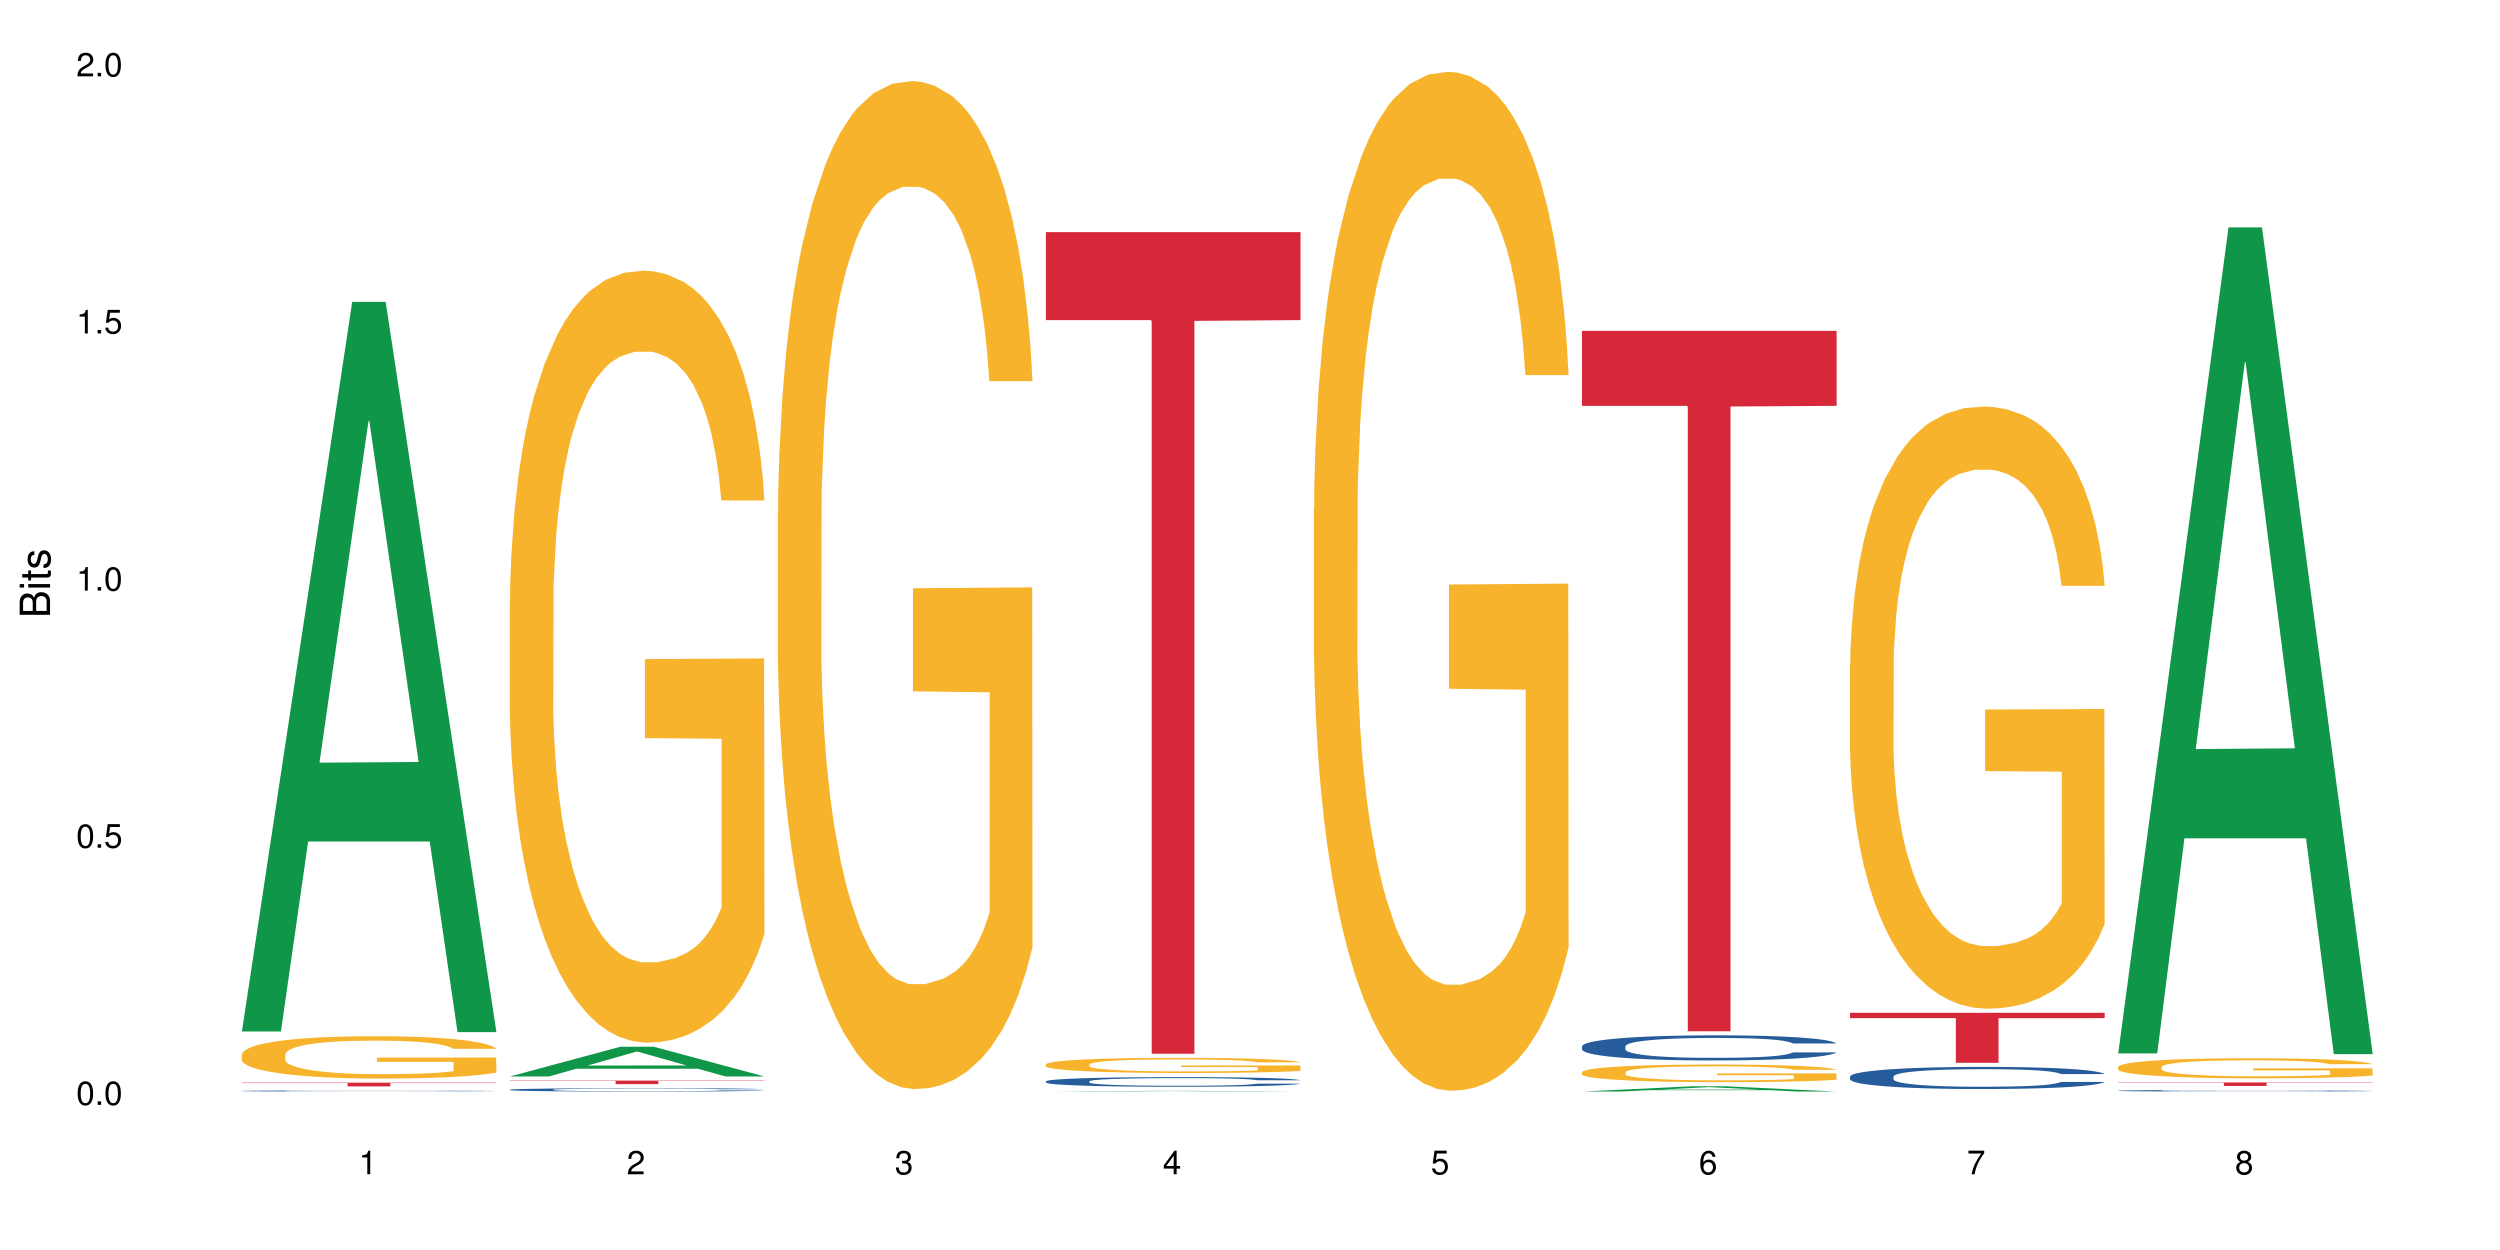 <?xml version="1.0" encoding="UTF-8"?>
<svg xmlns="http://www.w3.org/2000/svg" xmlns:xlink="http://www.w3.org/1999/xlink" width="720pt" height="360pt" viewBox="0 0 720 360" version="1.1">
<defs>
<g>
<symbol overflow="visible" id="glyph0-0">
<path style="stroke:none;" d=""/>
</symbol>
<symbol overflow="visible" id="glyph0-1">
<path style="stroke:none;" d="M 2.641 -6.797 C 2 -6.797 1.422 -6.531 1.078 -6.047 C 0.641 -5.453 0.406 -4.547 0.406 -3.297 C 0.406 -1 1.188 0.219 2.641 0.219 C 4.078 0.219 4.859 -1 4.859 -3.234 C 4.859 -4.562 4.656 -5.438 4.203 -6.047 C 3.844 -6.531 3.281 -6.797 2.641 -6.797 Z M 2.641 -6.047 C 3.547 -6.047 4 -5.125 4 -3.312 C 4 -1.375 3.562 -0.484 2.625 -0.484 C 1.734 -0.484 1.281 -1.422 1.281 -3.281 C 1.281 -5.141 1.734 -6.047 2.641 -6.047 Z M 2.641 -6.047 "/>
</symbol>
<symbol overflow="visible" id="glyph0-2">
<path style="stroke:none;" d="M 1.828 -1 L 0.828 -1 L 0.828 0 L 1.828 0 Z M 1.828 -1 "/>
</symbol>
<symbol overflow="visible" id="glyph0-3">
<path style="stroke:none;" d="M 4.562 -6.797 L 1.062 -6.797 L 0.547 -3.094 L 1.328 -3.094 C 1.719 -3.562 2.047 -3.734 2.578 -3.734 C 3.484 -3.734 4.062 -3.109 4.062 -2.094 C 4.062 -1.125 3.484 -0.531 2.578 -0.531 C 1.828 -0.531 1.375 -0.906 1.188 -1.672 L 0.328 -1.672 C 0.453 -1.109 0.547 -0.844 0.75 -0.594 C 1.125 -0.078 1.828 0.219 2.594 0.219 C 3.969 0.219 4.922 -0.781 4.922 -2.219 C 4.922 -3.562 4.031 -4.484 2.719 -4.484 C 2.25 -4.484 1.859 -4.359 1.469 -4.062 L 1.734 -5.969 L 4.562 -5.969 Z M 4.562 -6.797 "/>
</symbol>
<symbol overflow="visible" id="glyph0-4">
<path style="stroke:none;" d="M 2.484 -4.844 L 2.484 0 L 3.328 0 L 3.328 -6.797 L 2.766 -6.797 C 2.469 -5.75 2.281 -5.609 0.984 -5.453 L 0.984 -4.844 Z M 2.484 -4.844 "/>
</symbol>
<symbol overflow="visible" id="glyph0-5">
<path style="stroke:none;" d="M 4.859 -0.828 L 1.281 -0.828 C 1.359 -1.391 1.672 -1.75 2.5 -2.234 L 3.469 -2.75 C 4.406 -3.266 4.906 -3.969 4.906 -4.812 C 4.906 -5.375 4.672 -5.906 4.266 -6.266 C 3.859 -6.625 3.375 -6.797 2.719 -6.797 C 1.859 -6.797 1.219 -6.5 0.844 -5.922 C 0.609 -5.562 0.5 -5.125 0.484 -4.438 L 1.328 -4.438 C 1.359 -4.906 1.406 -5.188 1.531 -5.406 C 1.75 -5.812 2.188 -6.062 2.703 -6.062 C 3.469 -6.062 4.031 -5.516 4.031 -4.781 C 4.031 -4.25 3.719 -3.797 3.125 -3.438 L 2.234 -2.938 C 0.812 -2.141 0.406 -1.5 0.328 0 L 4.859 0 Z M 4.859 -0.828 "/>
</symbol>
<symbol overflow="visible" id="glyph0-6">
<path style="stroke:none;" d="M 2.125 -3.125 L 2.578 -3.125 C 3.516 -3.125 3.984 -2.703 3.984 -1.891 C 3.984 -1.031 3.469 -0.531 2.578 -0.531 C 1.656 -0.531 1.203 -0.984 1.156 -1.969 L 0.312 -1.969 C 0.344 -1.422 0.438 -1.078 0.609 -0.766 C 0.953 -0.109 1.625 0.219 2.547 0.219 C 3.953 0.219 4.859 -0.609 4.859 -1.906 C 4.859 -2.766 4.516 -3.25 3.703 -3.516 C 4.344 -3.766 4.656 -4.25 4.656 -4.938 C 4.656 -6.109 3.875 -6.797 2.578 -6.797 C 1.203 -6.797 0.484 -6.047 0.453 -4.609 L 1.297 -4.609 C 1.312 -5.016 1.344 -5.25 1.453 -5.453 C 1.641 -5.828 2.062 -6.062 2.594 -6.062 C 3.344 -6.062 3.797 -5.625 3.797 -4.906 C 3.797 -4.422 3.609 -4.141 3.25 -3.984 C 3.016 -3.891 2.719 -3.844 2.125 -3.844 Z M 2.125 -3.125 "/>
</symbol>
<symbol overflow="visible" id="glyph0-7">
<path style="stroke:none;" d="M 3.141 -1.625 L 3.141 0 L 3.984 0 L 3.984 -1.625 L 4.984 -1.625 L 4.984 -2.391 L 3.984 -2.391 L 3.984 -6.797 L 3.359 -6.797 L 0.266 -2.516 L 0.266 -1.625 Z M 3.141 -2.391 L 1 -2.391 L 3.141 -5.359 Z M 3.141 -2.391 "/>
</symbol>
<symbol overflow="visible" id="glyph0-8">
<path style="stroke:none;" d="M 4.781 -5.031 C 4.609 -6.141 3.891 -6.797 2.844 -6.797 C 2.094 -6.797 1.422 -6.438 1.031 -5.828 C 0.609 -5.172 0.406 -4.344 0.406 -3.094 C 0.406 -1.953 0.578 -1.234 0.984 -0.625 C 1.359 -0.078 1.953 0.219 2.703 0.219 C 3.984 0.219 4.922 -0.734 4.922 -2.078 C 4.922 -3.344 4.062 -4.234 2.844 -4.234 C 2.172 -4.234 1.641 -3.969 1.281 -3.469 C 1.281 -5.125 1.828 -6.047 2.797 -6.047 C 3.391 -6.047 3.797 -5.672 3.938 -5.031 Z M 2.734 -3.484 C 3.547 -3.484 4.062 -2.922 4.062 -2 C 4.062 -1.156 3.484 -0.531 2.703 -0.531 C 1.922 -0.531 1.328 -1.188 1.328 -2.047 C 1.328 -2.891 1.906 -3.484 2.734 -3.484 Z M 2.734 -3.484 "/>
</symbol>
<symbol overflow="visible" id="glyph0-9">
<path style="stroke:none;" d="M 4.984 -6.797 L 0.438 -6.797 L 0.438 -5.969 L 4.109 -5.969 C 2.5 -3.656 1.828 -2.234 1.328 0 L 2.219 0 C 2.594 -2.172 3.453 -4.047 4.984 -6.094 Z M 4.984 -6.797 "/>
</symbol>
<symbol overflow="visible" id="glyph0-10">
<path style="stroke:none;" d="M 3.75 -3.578 C 4.453 -4 4.688 -4.344 4.688 -4.984 C 4.688 -6.047 3.844 -6.797 2.641 -6.797 C 1.438 -6.797 0.594 -6.047 0.594 -4.984 C 0.594 -4.359 0.828 -4.016 1.516 -3.578 C 0.734 -3.203 0.359 -2.641 0.359 -1.891 C 0.359 -0.641 1.297 0.219 2.641 0.219 C 3.984 0.219 4.922 -0.641 4.922 -1.875 C 4.922 -2.641 4.531 -3.203 3.75 -3.578 Z M 2.641 -6.047 C 3.359 -6.047 3.812 -5.625 3.812 -4.969 C 3.812 -4.344 3.344 -3.922 2.641 -3.922 C 1.922 -3.922 1.453 -4.344 1.453 -4.984 C 1.453 -5.625 1.922 -6.047 2.641 -6.047 Z M 2.641 -3.203 C 3.484 -3.203 4.062 -2.672 4.062 -1.875 C 4.062 -1.062 3.484 -0.531 2.625 -0.531 C 1.797 -0.531 1.219 -1.078 1.219 -1.875 C 1.219 -2.672 1.797 -3.203 2.641 -3.203 Z M 2.641 -3.203 "/>
</symbol>
<symbol overflow="visible" id="glyph1-0">
<path style="stroke:none;" d=""/>
</symbol>
<symbol overflow="visible" id="glyph1-1">
<path style="stroke:none;" d="M 0 -0.953 L 0 -4.891 C 0 -5.719 -0.234 -6.344 -0.734 -6.797 C -1.188 -7.234 -1.812 -7.469 -2.5 -7.469 C -3.547 -7.469 -4.188 -7 -4.625 -5.875 C -4.984 -6.672 -5.641 -7.094 -6.531 -7.094 C -7.156 -7.094 -7.734 -6.859 -8.141 -6.391 C -8.562 -5.938 -8.75 -5.344 -8.75 -4.5 L -8.75 -0.953 Z M -4.984 -2.062 L -7.766 -2.062 L -7.766 -4.219 C -7.766 -4.844 -7.688 -5.203 -7.453 -5.5 C -7.219 -5.812 -6.859 -5.969 -6.375 -5.969 C -5.906 -5.969 -5.531 -5.812 -5.297 -5.5 C -5.062 -5.203 -4.984 -4.844 -4.984 -4.219 Z M -0.984 -2.062 L -4 -2.062 L -4 -4.781 C -4 -5.328 -3.859 -5.688 -3.578 -5.953 C -3.297 -6.219 -2.922 -6.359 -2.484 -6.359 C -2.062 -6.359 -1.688 -6.219 -1.406 -5.953 C -1.109 -5.688 -0.984 -5.328 -0.984 -4.781 Z M -0.984 -2.062 "/>
</symbol>
<symbol overflow="visible" id="glyph1-2">
<path style="stroke:none;" d="M -6.281 -1.797 L -6.281 -0.797 L 0 -0.797 L 0 -1.797 Z M -8.75 -1.797 L -8.75 -0.797 L -7.484 -0.797 L -7.484 -1.797 Z M -8.75 -1.797 "/>
</symbol>
<symbol overflow="visible" id="glyph1-3">
<path style="stroke:none;" d="M -6.281 -3.047 L -6.281 -2.016 L -8.016 -2.016 L -8.016 -1.016 L -6.281 -1.016 L -6.281 -0.172 L -5.469 -0.172 L -5.469 -1.016 L -0.719 -1.016 C -0.078 -1.016 0.281 -1.453 0.281 -2.234 C 0.281 -2.469 0.25 -2.719 0.188 -3.047 L -0.641 -3.047 C -0.609 -2.922 -0.594 -2.766 -0.594 -2.562 C -0.594 -2.141 -0.719 -2.016 -1.156 -2.016 L -5.469 -2.016 L -5.469 -3.047 Z M -6.281 -3.047 "/>
</symbol>
<symbol overflow="visible" id="glyph1-4">
<path style="stroke:none;" d="M -4.531 -5.25 C -5.766 -5.25 -6.469 -4.422 -6.469 -2.969 C -6.469 -1.516 -5.719 -0.562 -4.547 -0.562 C -3.562 -0.562 -3.094 -1.062 -2.734 -2.562 L -2.516 -3.484 C -2.344 -4.188 -2.094 -4.469 -1.625 -4.469 C -1.047 -4.469 -0.641 -3.875 -0.641 -3 C -0.641 -2.453 -0.797 -2 -1.062 -1.75 C -1.25 -1.594 -1.422 -1.531 -1.875 -1.469 L -1.875 -0.406 C -0.422 -0.453 0.281 -1.266 0.281 -2.922 C 0.281 -4.5 -0.5 -5.516 -1.719 -5.516 C -2.656 -5.516 -3.172 -4.984 -3.469 -3.734 L -3.703 -2.766 C -3.891 -1.953 -4.156 -1.609 -4.594 -1.609 C -5.172 -1.609 -5.547 -2.125 -5.547 -2.938 C -5.547 -3.75 -5.203 -4.172 -4.531 -4.203 Z M -4.531 -5.25 "/>
</symbol>
</g>
</defs>
<g id="surface94652">
<rect x="0" y="0" width="720" height="360" style="fill:rgb(100%,100%,100%);fill-opacity:1;stroke:none;"/>
<path style=" stroke:none;fill-rule:nonzero;fill:rgb(6.275%,58.824%,28.235%);fill-opacity:1;" d="M 69.629 297.055 L 69.707 296.859 L 101.441 86.945 L 111.078 86.945 L 142.965 297.254 L 131.762 297.254 L 123.77 242.355 L 88.746 242.355 L 80.91 297.055 L 69.629 297.055 L 92.117 219.648 L 120.559 219.449 L 106.375 121.305 L 106.219 121.109 L 106.062 121.699 L 92.039 219.449 L 92.117 219.648 Z M 69.629 297.055 "/>
<path style=" stroke:none;fill-rule:nonzero;fill:rgb(14.51%,36.078%,60%);fill-opacity:1;" d="M 69.629 314.195 L 69.719 314.195 L 69.719 314.188 L 69.988 314.176 L 71.238 314.152 L 72.848 314.137 L 75.086 314.121 L 77.41 314.109 L 79.109 314.102 L 80.629 314.098 L 84.117 314.086 L 86.355 314.078 L 88.77 314.074 L 91.719 314.07 L 93.867 314.066 L 98.695 314.062 L 102.273 314.062 L 105.047 314.059 L 111.039 314.059 L 114.613 314.062 L 117.207 314.062 L 120.07 314.066 L 122.484 314.066 L 126.688 314.074 L 130.445 314.082 L 132.145 314.086 L 134.828 314.094 L 136.883 314.102 L 138.316 314.109 L 139.926 314.121 L 141.355 314.133 L 142.43 314.148 L 142.965 314.16 L 130.445 314.16 L 129.82 314.148 L 129.102 314.141 L 127.762 314.129 L 126.422 314.121 L 124.543 314.113 L 122.844 314.105 L 120.516 314.102 L 118.461 314.098 L 116.312 314.098 L 114.258 314.094 L 100.574 314.094 L 98.695 314.098 L 96.012 314.102 L 94.133 314.105 L 91.898 314.109 L 90.379 314.117 L 88.5 314.121 L 87.16 314.129 L 85.637 314.137 L 84.742 314.145 L 83.938 314.152 L 83.223 314.164 L 82.688 314.172 L 82.328 314.184 L 82.148 314.195 L 82.148 314.238 L 82.328 314.246 L 82.777 314.262 L 83.938 314.277 L 85.637 314.293 L 87.605 314.305 L 89.484 314.312 L 90.559 314.316 L 91.988 314.32 L 94.223 314.328 L 97.445 314.332 L 99.32 314.336 L 102.184 314.336 L 105.137 314.34 L 109.07 314.34 L 112.559 314.336 L 114.883 314.336 L 117.297 314.332 L 120.605 314.328 L 122.664 314.324 L 124.453 314.32 L 125.793 314.312 L 126.688 314.309 L 128.031 314.301 L 129.102 314.289 L 129.906 314.281 L 130.445 314.27 L 142.965 314.27 L 142.43 314.281 L 141.625 314.293 L 140.82 314.301 L 139.566 314.312 L 138.137 314.32 L 136.078 314.328 L 134.379 314.336 L 132.145 314.344 L 130.086 314.348 L 127.852 314.355 L 124.543 314.359 L 122.395 314.363 L 120.07 314.363 L 117.297 314.367 L 113.809 314.371 L 102.809 314.371 L 100.035 314.367 L 96.371 314.367 L 91.809 314.359 L 88.5 314.355 L 85.906 314.352 L 83.672 314.344 L 81.168 314.336 L 77.945 314.324 L 75.98 314.316 L 74.637 314.309 L 73.117 314.297 L 72.043 314.285 L 70.793 314.27 L 69.898 314.25 L 69.629 314.234 Z M 69.629 314.195 "/>
<path style=" stroke:none;fill-rule:nonzero;fill:rgb(96.863%,70.196%,16.863%);fill-opacity:1;" d="M 69.629 303.656 L 69.719 303.645 L 69.719 303.422 L 70.078 302.922 L 70.973 302.23 L 72.133 301.66 L 73.387 301.215 L 74.191 300.984 L 75.531 300.648 L 76.695 300.402 L 79.645 299.902 L 83.402 299.434 L 85.461 299.234 L 87.785 299.047 L 91.094 298.832 L 92.613 298.758 L 97.266 298.578 L 102.543 298.465 L 108.355 298.434 L 111.039 298.445 L 114.703 298.488 L 119.711 298.609 L 122.574 298.723 L 124.809 298.832 L 127.137 298.98 L 129.996 299.203 L 132.68 299.469 L 134.828 299.734 L 136.973 300.07 L 138.762 300.426 L 140.281 300.816 L 141.625 301.285 L 142.43 301.672 L 142.965 302.062 L 130.535 302.062 L 129.82 301.672 L 129.016 301.371 L 127.672 301.004 L 126.332 300.738 L 124.988 300.527 L 122.484 300.238 L 120.34 300.059 L 117.656 299.902 L 115.062 299.801 L 112.109 299.734 L 110.32 299.715 L 105.582 299.715 L 101.289 299.793 L 98.785 299.879 L 96.996 299.969 L 94.492 300.137 L 92.973 300.27 L 92.078 300.359 L 89.395 300.703 L 87.605 301.016 L 86.621 301.227 L 85.371 301.562 L 84.477 301.863 L 83.492 302.309 L 82.953 302.641 L 82.238 303.398 L 82.148 305.402 L 82.418 305.828 L 82.953 306.281 L 83.672 306.684 L 84.742 307.105 L 85.816 307.43 L 87.695 307.863 L 89.305 308.152 L 90.559 308.344 L 92.973 308.645 L 93.957 308.742 L 96.281 308.945 L 98.695 309.102 L 101.648 309.234 L 103.883 309.301 L 107.461 309.355 L 112.02 309.355 L 117.387 309.289 L 120.785 309.199 L 123.109 309.109 L 124.633 309.031 L 126.508 308.91 L 127.852 308.801 L 129.102 308.676 L 130.625 308.488 L 130.625 305.828 L 108.535 305.816 L 108.535 304.566 L 142.875 304.559 L 142.965 308.91 L 141.086 309.211 L 138.762 309.5 L 136.527 309.723 L 134.199 309.914 L 130.891 310.125 L 128.207 310.258 L 124.094 310.414 L 120.34 310.516 L 116.402 310.582 L 112.914 310.613 L 108.801 310.625 L 105.137 310.602 L 101.199 310.535 L 98.07 310.445 L 95.207 310.336 L 92.344 310.191 L 88.77 309.957 L 86.441 309.77 L 84.027 309.535 L 81.613 309.254 L 79.469 308.953 L 78.035 308.723 L 76.605 308.453 L 75.086 308.121 L 73.652 307.742 L 72.582 307.395 L 71.598 307.008 L 70.883 306.641 L 70.164 306.137 L 69.809 305.738 L 69.629 305.391 Z M 69.629 303.656 "/>
<path style=" stroke:none;fill-rule:nonzero;fill:rgb(83.922%,15.686%,22.353%);fill-opacity:1;" d="M 69.629 311.805 L 142.965 311.805 L 142.965 311.918 L 112.402 311.922 L 112.402 312.879 L 100.105 312.879 L 100.105 311.922 L 99.926 311.918 L 69.629 311.918 Z M 69.629 311.805 "/>
<path style=" stroke:none;fill-rule:nonzero;fill:rgb(6.275%,58.824%,28.235%);fill-opacity:1;" d="M 146.824 310.02 L 146.902 310.012 L 178.637 301.461 L 188.273 301.461 L 220.16 310.027 L 208.957 310.027 L 200.965 307.793 L 165.941 307.793 L 158.109 310.02 L 146.824 310.02 L 169.312 306.867 L 197.754 306.859 L 183.57 302.859 L 183.414 302.852 L 183.258 302.875 L 169.234 306.859 L 169.312 306.867 Z M 146.824 310.02 "/>
<path style=" stroke:none;fill-rule:nonzero;fill:rgb(14.51%,36.078%,60%);fill-opacity:1;" d="M 146.824 313.824 L 146.914 313.82 L 146.914 313.801 L 147.184 313.766 L 147.809 313.723 L 148.434 313.695 L 150.043 313.645 L 152.281 313.594 L 154.605 313.555 L 156.305 313.531 L 157.824 313.512 L 161.312 313.48 L 163.551 313.461 L 165.965 313.449 L 168.914 313.434 L 171.062 313.422 L 175.891 313.41 L 179.469 313.402 L 191.812 313.402 L 194.406 313.41 L 197.266 313.414 L 199.68 313.422 L 203.883 313.441 L 207.641 313.469 L 209.34 313.48 L 212.023 313.508 L 214.078 313.535 L 215.512 313.559 L 217.121 313.594 L 218.551 313.633 L 219.625 313.676 L 220.16 313.715 L 207.641 313.715 L 207.016 313.68 L 206.301 313.652 L 204.957 313.617 L 203.617 313.59 L 201.738 313.566 L 200.039 313.547 L 197.715 313.531 L 195.656 313.52 L 193.512 313.512 L 191.453 313.508 L 187.52 313.5 L 182.957 313.5 L 181.258 313.504 L 177.77 313.512 L 175.891 313.516 L 173.207 313.527 L 171.332 313.539 L 169.094 313.559 L 167.574 313.574 L 165.695 313.598 L 164.355 313.617 L 162.836 313.645 L 161.941 313.668 L 161.137 313.691 L 160.418 313.723 L 159.883 313.754 L 159.523 313.785 L 159.348 313.816 L 159.348 313.957 L 159.523 313.988 L 159.973 314.023 L 161.137 314.078 L 162.836 314.125 L 164.801 314.164 L 166.68 314.191 L 167.754 314.203 L 169.184 314.215 L 171.418 314.234 L 174.641 314.25 L 176.516 314.258 L 179.379 314.266 L 182.332 314.27 L 186.266 314.27 L 189.754 314.266 L 192.078 314.262 L 194.492 314.254 L 197.805 314.238 L 199.859 314.227 L 201.648 314.207 L 202.988 314.191 L 203.883 314.176 L 205.227 314.148 L 206.301 314.121 L 207.105 314.09 L 207.641 314.059 L 220.16 314.059 L 219.625 314.094 L 218.82 314.129 L 218.016 314.156 L 216.762 314.184 L 215.332 314.211 L 213.273 314.242 L 211.574 314.266 L 209.34 314.285 L 207.281 314.305 L 205.047 314.316 L 201.738 314.336 L 199.59 314.344 L 197.266 314.352 L 194.492 314.359 L 191.004 314.367 L 187.25 314.371 L 183.762 314.371 L 180.004 314.367 L 177.234 314.367 L 173.566 314.355 L 169.004 314.34 L 165.695 314.324 L 163.102 314.309 L 160.867 314.289 L 158.363 314.266 L 155.145 314.227 L 153.176 314.195 L 151.832 314.172 L 150.312 314.137 L 149.238 314.105 L 147.988 314.059 L 147.094 313.992 L 146.824 313.945 Z M 146.824 313.824 "/>
<path style=" stroke:none;fill-rule:nonzero;fill:rgb(96.863%,70.196%,16.863%);fill-opacity:1;" d="M 146.824 173.176 L 146.914 172.973 L 146.914 168.91 L 147.273 159.773 L 148.168 147.188 L 149.328 136.832 L 150.582 128.707 L 151.387 124.445 L 152.727 118.355 L 153.891 113.887 L 156.844 104.75 L 160.598 96.223 L 162.656 92.566 L 164.98 89.117 L 168.289 85.258 L 169.809 83.836 L 174.461 80.586 L 179.738 78.559 L 185.551 77.949 L 188.234 78.152 L 191.898 78.965 L 196.91 81.195 L 199.77 83.227 L 202.008 85.258 L 204.332 87.898 L 207.195 91.957 L 209.875 96.832 L 212.023 101.703 L 214.168 107.797 L 215.957 114.293 L 217.477 121.398 L 218.82 129.926 L 219.625 137.035 L 220.16 144.141 L 207.73 144.141 L 207.016 137.035 L 206.211 131.551 L 204.867 124.852 L 203.527 119.977 L 202.184 116.121 L 199.68 110.84 L 197.535 107.594 L 194.852 104.75 L 192.258 102.922 L 189.305 101.703 L 187.52 101.297 L 182.777 101.297 L 178.484 102.719 L 175.98 104.344 L 174.191 105.969 L 171.688 109.012 L 170.168 111.449 L 169.273 113.074 L 166.59 119.367 L 164.801 125.055 L 163.816 128.91 L 162.566 135.004 L 161.672 140.484 L 160.688 148.605 L 160.152 154.699 L 159.434 168.504 L 159.348 205.055 L 159.613 212.77 L 160.152 221.094 L 160.867 228.402 L 161.941 236.121 L 163.012 242.008 L 164.891 249.926 L 166.5 255.207 L 167.754 258.656 L 170.168 264.141 L 171.152 265.969 L 173.477 269.621 L 175.891 272.465 L 178.844 274.902 L 181.078 276.117 L 184.656 277.133 L 189.219 277.133 L 194.582 275.918 L 197.98 274.293 L 200.309 272.668 L 201.828 271.246 L 203.707 269.012 L 205.047 266.98 L 206.301 264.75 L 207.82 261.297 L 207.82 212.77 L 185.73 212.566 L 185.73 189.824 L 220.07 189.621 L 220.16 269.012 L 218.285 274.496 L 215.957 279.773 L 213.723 283.836 L 211.398 287.285 L 208.086 291.145 L 205.406 293.582 L 201.289 296.422 L 197.535 298.25 L 193.598 299.469 L 190.113 300.078 L 185.996 300.281 L 182.332 299.875 L 178.395 298.656 L 175.266 297.031 L 172.402 295.004 L 169.543 292.363 L 165.965 288.098 L 163.641 284.648 L 161.223 280.383 L 158.809 275.309 L 156.664 269.824 L 155.23 265.562 L 153.801 260.688 L 152.281 254.598 L 150.852 247.691 L 149.777 241.398 L 148.793 234.293 L 148.078 227.59 L 147.363 218.453 L 147.004 211.145 L 146.824 204.852 Z M 146.824 173.176 "/>
<path style=" stroke:none;fill-rule:nonzero;fill:rgb(83.922%,15.686%,22.353%);fill-opacity:1;" d="M 146.824 311.207 L 220.16 311.207 L 220.16 311.316 L 189.598 311.316 L 189.598 312.223 L 177.301 312.223 L 177.301 311.32 L 177.121 311.316 L 146.824 311.316 Z M 146.824 311.207 "/>
<path style=" stroke:none;fill-rule:nonzero;fill:rgb(96.863%,70.196%,16.863%);fill-opacity:1;" d="M 224.02 147.68 L 224.109 147.414 L 224.109 142.113 L 224.469 130.18 L 225.363 113.742 L 226.523 100.223 L 227.777 89.617 L 228.582 84.051 L 229.926 76.094 L 231.086 70.262 L 234.039 58.332 L 237.793 47.195 L 239.852 42.426 L 242.176 37.918 L 245.484 32.879 L 247.004 31.023 L 251.656 26.781 L 256.934 24.129 L 262.746 23.336 L 265.43 23.602 L 269.098 24.66 L 274.105 27.578 L 276.965 30.227 L 279.203 32.879 L 281.527 36.328 L 284.391 41.629 L 287.074 47.992 L 289.219 54.355 L 291.367 62.309 L 293.152 70.793 L 294.676 80.07 L 296.016 91.207 L 296.82 100.488 L 297.355 109.766 L 284.926 109.766 L 284.211 100.488 L 283.406 93.328 L 282.062 84.578 L 280.723 78.215 L 279.383 73.18 L 276.875 66.285 L 274.73 62.043 L 272.047 58.332 L 269.453 55.945 L 266.504 54.355 L 264.715 53.824 L 259.973 53.824 L 255.68 55.68 L 253.176 57.801 L 251.387 59.922 L 248.883 63.898 L 247.363 67.082 L 246.469 69.203 L 243.785 77.422 L 241.996 84.844 L 241.016 89.883 L 239.762 97.836 L 238.867 104.992 L 237.883 115.598 L 237.348 123.555 L 236.633 141.582 L 236.543 189.305 L 236.809 199.379 L 237.348 210.25 L 238.062 219.793 L 239.137 229.867 L 240.207 237.559 L 242.086 247.898 L 243.695 254.789 L 244.949 259.297 L 247.363 266.457 L 248.348 268.844 L 250.672 273.613 L 253.086 277.328 L 256.039 280.508 L 258.273 282.098 L 261.852 283.426 L 266.414 283.426 L 271.777 281.832 L 275.176 279.711 L 277.504 277.59 L 279.023 275.734 L 280.902 272.82 L 282.242 270.168 L 283.496 267.25 L 285.016 262.746 L 285.016 199.379 L 262.926 199.113 L 262.926 169.422 L 297.27 169.156 L 297.355 272.82 L 295.48 279.977 L 293.152 286.871 L 290.918 292.172 L 288.594 296.68 L 285.285 301.719 L 282.602 304.898 L 278.488 308.613 L 274.73 310.996 L 270.797 312.59 L 267.309 313.383 L 263.195 313.648 L 259.527 313.117 L 255.59 311.527 L 252.461 309.406 L 249.598 306.754 L 246.738 303.309 L 243.16 297.742 L 240.836 293.234 L 238.422 287.668 L 236.004 281.039 L 233.859 273.879 L 232.43 268.312 L 230.996 261.949 L 229.477 253.996 L 228.047 244.98 L 226.973 236.762 L 225.988 227.484 L 225.273 218.734 L 224.559 206.805 L 224.199 197.258 L 224.02 189.039 Z M 224.02 147.68 "/>
<path style=" stroke:none;fill-rule:nonzero;fill:rgb(6.275%,58.824%,28.235%);fill-opacity:1;" d="M 301.219 314.371 L 301.297 314.371 L 333.027 314.168 L 342.664 314.168 L 374.555 314.371 L 363.348 314.371 L 355.355 314.316 L 320.336 314.316 L 312.5 314.371 L 301.219 314.371 L 323.703 314.297 L 352.145 314.297 L 337.965 314.203 L 337.648 314.203 L 323.625 314.297 L 323.703 314.297 Z M 301.219 314.371 "/>
<path style=" stroke:none;fill-rule:nonzero;fill:rgb(14.51%,36.078%,60%);fill-opacity:1;" d="M 301.219 311.418 L 301.305 311.414 L 301.305 311.355 L 301.574 311.258 L 302.199 311.137 L 302.828 311.051 L 304.438 310.902 L 306.672 310.758 L 308.996 310.645 L 310.695 310.578 L 312.219 310.527 L 315.707 310.434 L 317.941 310.383 L 320.355 310.34 L 323.309 310.297 L 325.453 310.273 L 330.285 310.23 L 333.859 310.215 L 336.633 310.207 L 342.625 310.207 L 346.203 310.215 L 348.797 310.23 L 351.656 310.25 L 354.074 310.273 L 358.277 310.328 L 362.031 310.398 L 363.73 310.441 L 366.414 310.52 L 368.473 310.598 L 369.902 310.66 L 371.512 310.758 L 372.945 310.871 L 374.016 311 L 374.555 311.109 L 362.031 311.109 L 361.406 311.008 L 360.691 310.93 L 359.348 310.824 L 358.008 310.75 L 356.129 310.676 L 354.43 310.629 L 352.105 310.582 L 350.047 310.551 L 347.902 310.527 L 345.844 310.512 L 341.91 310.496 L 337.348 310.496 L 335.648 310.5 L 332.16 310.523 L 330.285 310.539 L 327.602 310.574 L 325.723 310.609 L 323.484 310.66 L 321.965 310.703 L 320.086 310.77 L 318.746 310.828 L 317.227 310.91 L 316.332 310.977 L 315.527 311.047 L 314.812 311.129 L 314.273 311.219 L 313.918 311.312 L 313.738 311.406 L 313.738 311.801 L 313.918 311.891 L 314.363 311.996 L 315.527 312.152 L 317.227 312.289 L 319.195 312.395 L 321.07 312.469 L 322.145 312.508 L 323.574 312.547 L 325.812 312.598 L 329.031 312.648 L 330.91 312.668 L 333.77 312.688 L 336.723 312.699 L 340.656 312.699 L 344.145 312.688 L 346.473 312.676 L 348.887 312.656 L 352.195 312.613 L 354.25 312.57 L 356.039 312.523 L 357.383 312.477 L 358.277 312.434 L 359.617 312.355 L 360.691 312.27 L 361.496 312.18 L 362.031 312.094 L 374.555 312.094 L 374.016 312.195 L 373.211 312.297 L 372.406 312.367 L 371.156 312.457 L 369.723 312.535 L 367.668 312.625 L 365.969 312.684 L 363.73 312.746 L 361.676 312.797 L 359.438 312.84 L 356.129 312.891 L 353.984 312.914 L 351.656 312.938 L 348.887 312.957 L 345.398 312.977 L 341.641 312.988 L 338.152 312.988 L 334.398 312.984 L 331.625 312.973 L 327.957 312.953 L 323.398 312.906 L 320.086 312.855 L 317.496 312.809 L 315.258 312.758 L 312.754 312.688 L 309.535 312.578 L 307.566 312.492 L 306.227 312.418 L 304.707 312.32 L 303.633 312.23 L 302.379 312.09 L 301.484 311.91 L 301.219 311.77 Z M 301.219 311.418 "/>
<path style=" stroke:none;fill-rule:nonzero;fill:rgb(96.863%,70.196%,16.863%);fill-opacity:1;" d="M 301.219 306.531 L 301.305 306.527 L 301.305 306.445 L 301.664 306.266 L 302.559 306.02 L 303.723 305.816 L 304.973 305.656 L 305.777 305.574 L 307.121 305.453 L 308.281 305.363 L 311.234 305.188 L 314.988 305.02 L 317.047 304.945 L 319.371 304.879 L 322.68 304.801 L 324.203 304.773 L 328.852 304.711 L 334.129 304.672 L 339.941 304.66 L 342.625 304.664 L 346.293 304.68 L 351.301 304.723 L 354.164 304.762 L 356.398 304.801 L 358.723 304.855 L 361.586 304.934 L 364.27 305.031 L 366.414 305.125 L 368.562 305.246 L 370.352 305.375 L 371.871 305.512 L 373.211 305.68 L 374.016 305.82 L 374.555 305.961 L 362.121 305.961 L 361.406 305.82 L 360.602 305.711 L 359.262 305.582 L 357.918 305.484 L 356.578 305.41 L 354.074 305.305 L 351.926 305.242 L 349.242 305.188 L 346.648 305.148 L 343.699 305.125 L 341.91 305.117 L 337.168 305.117 L 332.875 305.145 L 330.371 305.176 L 328.586 305.211 L 326.078 305.27 L 324.559 305.316 L 323.664 305.348 L 320.98 305.473 L 319.195 305.586 L 318.211 305.66 L 316.957 305.781 L 316.062 305.887 L 315.078 306.047 L 314.543 306.168 L 313.828 306.438 L 313.738 307.156 L 314.008 307.309 L 314.543 307.473 L 315.258 307.613 L 316.332 307.766 L 317.406 307.883 L 319.281 308.039 L 320.895 308.141 L 322.145 308.211 L 324.559 308.316 L 325.543 308.352 L 327.867 308.426 L 330.285 308.48 L 333.234 308.527 L 335.469 308.551 L 339.047 308.57 L 343.609 308.57 L 348.977 308.547 L 352.375 308.516 L 354.699 308.484 L 356.219 308.457 L 358.098 308.414 L 359.438 308.371 L 360.691 308.328 L 362.211 308.262 L 362.211 307.309 L 340.121 307.305 L 340.121 306.855 L 374.465 306.852 L 374.555 308.414 L 372.676 308.52 L 370.352 308.625 L 368.113 308.703 L 365.789 308.773 L 362.48 308.848 L 359.797 308.895 L 355.684 308.953 L 351.926 308.988 L 347.992 309.012 L 344.504 309.023 L 340.391 309.027 L 336.723 309.02 L 332.789 308.996 L 329.656 308.965 L 326.797 308.922 L 323.934 308.871 L 320.355 308.789 L 318.031 308.719 L 315.617 308.637 L 313.203 308.535 L 311.055 308.43 L 309.625 308.344 L 308.191 308.25 L 306.672 308.129 L 305.242 307.992 L 304.168 307.871 L 303.184 307.73 L 302.469 307.598 L 301.754 307.418 L 301.395 307.277 L 301.219 307.152 Z M 301.219 306.531 "/>
<path style=" stroke:none;fill-rule:nonzero;fill:rgb(83.922%,15.686%,22.353%);fill-opacity:1;" d="M 301.219 66.863 L 374.555 66.863 L 374.555 92.191 L 343.988 92.414 L 343.988 303.48 L 331.691 303.48 L 331.691 92.637 L 331.516 92.191 L 301.219 92.191 Z M 301.219 66.863 "/>
<path style=" stroke:none;fill-rule:nonzero;fill:rgb(96.863%,70.196%,16.863%);fill-opacity:1;" d="M 378.414 146.363 L 378.504 146.098 L 378.504 140.738 L 378.859 128.676 L 379.754 112.059 L 380.918 98.391 L 382.168 87.668 L 382.973 82.039 L 384.316 74 L 385.477 68.102 L 388.43 56.043 L 392.188 44.785 L 394.242 39.961 L 396.566 35.402 L 399.879 30.312 L 401.398 28.438 L 406.047 24.148 L 411.324 21.469 L 417.137 20.664 L 419.82 20.93 L 423.488 22.004 L 428.496 24.953 L 431.359 27.633 L 433.594 30.312 L 435.918 33.797 L 438.781 39.156 L 441.465 45.59 L 443.609 52.02 L 445.758 60.062 L 447.547 68.641 L 449.066 78.02 L 450.406 89.277 L 451.211 98.656 L 451.75 108.039 L 439.316 108.039 L 438.602 98.656 L 437.797 91.422 L 436.457 82.574 L 435.113 76.145 L 433.773 71.051 L 431.27 64.082 L 429.121 59.793 L 426.438 56.043 L 423.848 53.629 L 420.895 52.02 L 419.105 51.484 L 414.367 51.484 L 410.074 53.363 L 407.57 55.504 L 405.781 57.648 L 403.277 61.672 L 401.754 64.887 L 400.859 67.031 L 398.18 75.34 L 396.391 82.844 L 395.406 87.938 L 394.152 95.977 L 393.258 103.215 L 392.277 113.934 L 391.738 121.977 L 391.023 140.199 L 390.934 188.445 L 391.203 198.629 L 391.738 209.617 L 392.453 219.266 L 393.527 229.453 L 394.602 237.223 L 396.48 247.676 L 398.09 254.645 L 399.34 259.203 L 401.754 266.438 L 402.738 268.852 L 405.066 273.676 L 407.48 277.426 L 410.43 280.645 L 412.668 282.25 L 416.242 283.59 L 420.805 283.59 L 426.172 281.984 L 429.57 279.84 L 431.895 277.695 L 433.414 275.82 L 435.293 272.871 L 436.637 270.191 L 437.887 267.242 L 439.406 262.688 L 439.406 198.629 L 417.316 198.359 L 417.316 168.344 L 451.66 168.074 L 451.75 272.871 L 449.871 280.109 L 447.547 287.074 L 445.309 292.438 L 442.984 296.992 L 439.676 302.086 L 436.992 305.301 L 432.879 309.055 L 429.121 311.465 L 425.188 313.074 L 421.699 313.879 L 417.586 314.145 L 413.918 313.609 L 409.984 312.004 L 406.852 309.859 L 403.992 307.176 L 401.129 303.695 L 397.551 298.066 L 395.227 293.508 L 392.812 287.879 L 390.398 281.18 L 388.25 273.941 L 386.82 268.316 L 385.391 261.883 L 383.867 253.84 L 382.438 244.73 L 381.363 236.422 L 380.379 227.039 L 379.664 218.195 L 378.949 206.133 L 378.594 196.484 L 378.414 188.176 Z M 378.414 146.363 "/>
<path style=" stroke:none;fill-rule:nonzero;fill:rgb(6.275%,58.824%,28.235%);fill-opacity:1;" d="M 455.609 314.371 L 455.688 314.367 L 487.418 312.844 L 497.055 312.844 L 528.945 314.371 L 517.742 314.371 L 509.75 313.973 L 474.727 313.973 L 466.891 314.371 L 455.609 314.371 L 478.094 313.809 L 506.535 313.805 L 492.355 313.094 L 492.199 313.094 L 492.043 313.098 L 478.016 313.805 L 478.094 313.809 Z M 455.609 314.371 "/>
<path style=" stroke:none;fill-rule:nonzero;fill:rgb(14.51%,36.078%,60%);fill-opacity:1;" d="M 455.609 301.324 L 455.699 301.32 L 455.699 301.16 L 455.965 300.91 L 456.594 300.594 L 457.219 300.375 L 458.828 299.984 L 461.066 299.609 L 463.391 299.316 L 465.09 299.145 L 466.609 299.016 L 470.098 298.77 L 472.332 298.645 L 474.746 298.531 L 477.699 298.422 L 479.848 298.355 L 484.676 298.25 L 488.254 298.203 L 491.023 298.184 L 497.016 298.184 L 500.594 298.207 L 503.188 298.242 L 506.051 298.293 L 508.465 298.355 L 512.668 298.5 L 516.426 298.684 L 518.125 298.789 L 520.805 298.996 L 522.863 299.191 L 524.293 299.363 L 525.906 299.609 L 527.336 299.906 L 528.41 300.242 L 528.945 300.527 L 516.426 300.527 L 515.797 300.262 L 515.082 300.059 L 513.742 299.785 L 512.398 299.594 L 510.523 299.402 L 508.824 299.277 L 506.496 299.152 L 504.441 299.074 L 502.293 299.016 L 500.238 298.977 L 496.301 298.934 L 491.742 298.934 L 490.043 298.949 L 486.555 299 L 484.676 299.047 L 481.992 299.141 L 480.113 299.227 L 477.879 299.359 L 476.359 299.469 L 474.48 299.641 L 473.137 299.793 L 471.617 300.012 L 470.723 300.176 L 469.918 300.363 L 469.203 300.578 L 468.668 300.809 L 468.309 301.055 L 468.129 301.293 L 468.129 302.316 L 468.309 302.555 L 468.758 302.832 L 469.918 303.234 L 471.617 303.586 L 473.586 303.863 L 475.465 304.059 L 476.535 304.152 L 477.969 304.258 L 480.203 304.391 L 483.422 304.523 L 485.301 304.574 L 488.164 304.629 L 491.113 304.652 L 495.051 304.652 L 498.539 304.629 L 500.863 304.594 L 503.277 304.543 L 506.586 304.43 L 508.645 304.324 L 510.434 304.199 L 511.773 304.074 L 512.668 303.969 L 514.008 303.762 L 515.082 303.539 L 515.887 303.309 L 516.426 303.082 L 528.945 303.082 L 528.41 303.348 L 527.605 303.605 L 526.797 303.797 L 525.547 304.027 L 524.117 304.23 L 522.059 304.461 L 520.359 304.613 L 518.125 304.777 L 516.066 304.906 L 513.832 305.016 L 510.523 305.148 L 508.375 305.215 L 506.051 305.273 L 503.277 305.328 L 499.789 305.375 L 496.035 305.398 L 492.547 305.406 L 488.789 305.395 L 486.016 305.367 L 482.352 305.309 L 477.789 305.188 L 474.48 305.062 L 471.887 304.938 L 469.648 304.805 L 467.145 304.629 L 463.926 304.336 L 461.957 304.113 L 460.617 303.926 L 459.098 303.668 L 458.023 303.438 L 456.773 303.07 L 455.879 302.602 L 455.609 302.238 Z M 455.609 301.324 "/>
<path style=" stroke:none;fill-rule:nonzero;fill:rgb(96.863%,70.196%,16.863%);fill-opacity:1;" d="M 455.609 308.762 L 455.699 308.758 L 455.699 308.664 L 456.055 308.457 L 456.949 308.168 L 458.113 307.93 L 459.367 307.746 L 460.172 307.648 L 461.512 307.508 L 462.676 307.406 L 465.625 307.199 L 469.383 307.004 L 471.438 306.922 L 473.766 306.84 L 477.074 306.754 L 478.594 306.719 L 483.246 306.645 L 488.52 306.602 L 494.336 306.586 L 497.016 306.59 L 500.684 306.609 L 505.691 306.66 L 508.555 306.707 L 510.789 306.754 L 513.117 306.812 L 515.977 306.906 L 518.66 307.016 L 520.805 307.129 L 522.953 307.27 L 524.742 307.418 L 526.262 307.578 L 527.605 307.773 L 528.41 307.938 L 528.945 308.098 L 516.516 308.098 L 515.797 307.938 L 514.992 307.812 L 513.652 307.656 L 512.309 307.547 L 510.969 307.457 L 508.465 307.336 L 506.316 307.262 L 503.637 307.199 L 501.043 307.156 L 498.09 307.129 L 496.301 307.121 L 491.562 307.121 L 487.27 307.152 L 484.766 307.188 L 482.977 307.227 L 480.473 307.297 L 478.953 307.352 L 478.059 307.391 L 475.375 307.531 L 473.586 307.664 L 472.602 307.75 L 471.348 307.891 L 470.457 308.016 L 469.473 308.199 L 468.934 308.34 L 468.219 308.656 L 468.129 309.488 L 468.398 309.668 L 468.934 309.855 L 469.648 310.023 L 470.723 310.199 L 471.797 310.336 L 473.676 310.516 L 475.285 310.637 L 476.535 310.715 L 478.953 310.84 L 479.934 310.883 L 482.262 310.965 L 484.676 311.031 L 487.625 311.086 L 489.863 311.113 L 493.441 311.137 L 498 311.137 L 503.367 311.109 L 506.766 311.07 L 509.09 311.035 L 510.609 311.004 L 512.488 310.953 L 513.832 310.906 L 515.082 310.855 L 516.602 310.773 L 516.602 309.668 L 494.512 309.66 L 494.512 309.141 L 528.855 309.137 L 528.945 310.953 L 527.066 311.078 L 524.742 311.199 L 522.508 311.289 L 520.18 311.367 L 516.871 311.457 L 514.188 311.512 L 510.074 311.578 L 506.316 311.621 L 502.383 311.648 L 498.895 311.66 L 494.781 311.664 L 491.113 311.656 L 487.18 311.629 L 484.051 311.59 L 481.188 311.547 L 478.324 311.484 L 474.746 311.387 L 472.422 311.309 L 470.008 311.211 L 467.594 311.094 L 465.445 310.969 L 464.016 310.871 L 462.586 310.762 L 461.066 310.621 L 459.633 310.465 L 458.559 310.32 L 457.578 310.16 L 456.859 310.004 L 456.145 309.797 L 455.789 309.629 L 455.609 309.484 Z M 455.609 308.762 "/>
<path style=" stroke:none;fill-rule:nonzero;fill:rgb(83.922%,15.686%,22.353%);fill-opacity:1;" d="M 455.609 95.293 L 528.945 95.293 L 528.945 116.883 L 498.383 117.074 L 498.383 297.004 L 486.086 297.004 L 486.086 117.262 L 485.906 116.883 L 455.609 116.883 Z M 455.609 95.293 "/>
<path style=" stroke:none;fill-rule:nonzero;fill:rgb(14.51%,36.078%,60%);fill-opacity:1;" d="M 532.805 310.043 L 532.895 310.035 L 532.895 309.895 L 533.164 309.676 L 533.789 309.395 L 534.414 309.203 L 536.023 308.859 L 538.262 308.527 L 540.586 308.27 L 542.285 308.121 L 543.805 308.004 L 547.293 307.789 L 549.527 307.676 L 551.945 307.578 L 554.895 307.48 L 557.043 307.422 L 561.871 307.328 L 565.449 307.289 L 568.223 307.27 L 574.215 307.27 L 577.789 307.293 L 580.383 307.324 L 583.246 307.367 L 585.66 307.422 L 589.863 307.551 L 593.621 307.711 L 595.32 307.805 L 598.004 307.984 L 600.059 308.16 L 601.492 308.312 L 603.102 308.527 L 604.531 308.789 L 605.605 309.086 L 606.141 309.336 L 593.621 309.336 L 592.996 309.105 L 592.277 308.922 L 590.938 308.684 L 589.598 308.516 L 587.719 308.348 L 586.02 308.238 L 583.691 308.125 L 581.637 308.055 L 579.488 308.004 L 577.434 307.969 L 573.496 307.934 L 568.938 307.934 L 567.238 307.945 L 563.75 307.992 L 561.871 308.031 L 559.188 308.113 L 557.309 308.191 L 555.074 308.305 L 553.555 308.406 L 551.676 308.555 L 550.336 308.691 L 548.812 308.883 L 547.918 309.027 L 547.113 309.191 L 546.398 309.383 L 545.863 309.586 L 545.504 309.801 L 545.324 310.012 L 545.324 310.914 L 545.504 311.125 L 545.953 311.367 L 547.113 311.723 L 548.812 312.031 L 550.781 312.277 L 552.66 312.453 L 553.734 312.531 L 555.164 312.625 L 557.398 312.742 L 560.617 312.859 L 562.496 312.906 L 565.359 312.953 L 568.309 312.977 L 572.246 312.977 L 575.734 312.953 L 578.059 312.922 L 580.473 312.875 L 583.781 312.777 L 585.84 312.684 L 587.629 312.574 L 588.969 312.465 L 589.863 312.371 L 591.207 312.188 L 592.277 311.992 L 593.082 311.789 L 593.621 311.59 L 606.141 311.59 L 605.605 311.824 L 604.801 312.051 L 603.996 312.219 L 602.742 312.422 L 601.312 312.602 L 599.254 312.805 L 597.555 312.941 L 595.32 313.086 L 593.262 313.195 L 591.027 313.297 L 587.719 313.41 L 585.57 313.469 L 583.246 313.523 L 580.473 313.57 L 576.984 313.609 L 573.23 313.633 L 569.742 313.641 L 565.984 313.629 L 563.211 313.605 L 559.547 313.551 L 554.984 313.445 L 551.676 313.336 L 549.082 313.227 L 546.848 313.109 L 544.344 312.953 L 541.121 312.695 L 539.156 312.496 L 537.812 312.336 L 536.293 312.109 L 535.219 311.902 L 533.969 311.578 L 533.074 311.164 L 532.805 310.844 Z M 532.805 310.043 "/>
<path style=" stroke:none;fill-rule:nonzero;fill:rgb(96.863%,70.196%,16.863%);fill-opacity:1;" d="M 532.805 191.359 L 532.895 191.199 L 532.895 188.031 L 533.254 180.906 L 534.145 171.086 L 535.309 163.008 L 536.562 156.672 L 537.367 153.344 L 538.707 148.594 L 539.871 145.109 L 542.82 137.98 L 546.578 131.328 L 548.637 128.477 L 550.961 125.785 L 554.27 122.773 L 555.789 121.668 L 560.441 119.133 L 565.715 117.547 L 571.531 117.074 L 574.215 117.23 L 577.879 117.863 L 582.887 119.605 L 585.75 121.191 L 587.984 122.773 L 590.312 124.836 L 593.172 128 L 595.855 131.805 L 598.004 135.605 L 600.148 140.355 L 601.938 145.426 L 603.457 150.969 L 604.801 157.621 L 605.605 163.164 L 606.141 168.707 L 593.711 168.707 L 592.996 163.164 L 592.188 158.887 L 590.848 153.66 L 589.508 149.859 L 588.164 146.852 L 585.66 142.73 L 583.516 140.199 L 580.832 137.98 L 578.238 136.555 L 575.285 135.605 L 573.496 135.289 L 568.758 135.289 L 564.465 136.398 L 561.961 137.664 L 560.172 138.93 L 557.668 141.309 L 556.148 143.207 L 555.254 144.473 L 552.57 149.383 L 550.781 153.82 L 549.797 156.828 L 548.547 161.582 L 547.652 165.855 L 546.668 172.191 L 546.129 176.945 L 545.414 187.715 L 545.324 216.227 L 545.594 222.246 L 546.129 228.738 L 546.848 234.441 L 547.918 240.461 L 548.992 245.051 L 550.871 251.23 L 552.48 255.348 L 553.734 258.039 L 556.148 262.316 L 557.133 263.742 L 559.457 266.594 L 561.871 268.812 L 564.824 270.711 L 567.059 271.664 L 570.637 272.453 L 575.195 272.453 L 580.562 271.504 L 583.961 270.238 L 586.285 268.969 L 587.809 267.859 L 589.684 266.117 L 591.027 264.535 L 592.277 262.793 L 593.801 260.102 L 593.801 222.246 L 571.707 222.086 L 571.707 204.348 L 606.051 204.188 L 606.141 266.117 L 604.262 270.395 L 601.938 274.512 L 599.703 277.68 L 597.375 280.375 L 594.066 283.383 L 591.383 285.285 L 587.27 287.5 L 583.516 288.926 L 579.578 289.879 L 576.09 290.352 L 571.977 290.512 L 568.309 290.195 L 564.375 289.242 L 561.246 287.977 L 558.383 286.395 L 555.52 284.332 L 551.945 281.008 L 549.617 278.316 L 547.203 274.988 L 544.789 271.027 L 542.645 266.754 L 541.211 263.426 L 539.781 259.625 L 538.262 254.871 L 536.828 249.488 L 535.758 244.578 L 534.773 239.035 L 534.059 233.809 L 533.34 226.68 L 532.984 220.977 L 532.805 216.066 Z M 532.805 191.359 "/>
<path style=" stroke:none;fill-rule:nonzero;fill:rgb(83.922%,15.686%,22.353%);fill-opacity:1;" d="M 532.805 291.691 L 606.141 291.691 L 606.141 293.23 L 575.578 293.246 L 575.578 306.09 L 563.281 306.09 L 563.281 293.258 L 563.102 293.23 L 532.805 293.23 Z M 532.805 291.691 "/>
<path style=" stroke:none;fill-rule:nonzero;fill:rgb(6.275%,58.824%,28.235%);fill-opacity:1;" d="M 610 303.371 L 610.078 303.148 L 641.812 65.492 L 651.449 65.492 L 683.336 303.594 L 672.133 303.594 L 664.141 241.441 L 629.117 241.441 L 621.285 303.371 L 610 303.371 L 632.488 215.73 L 660.93 215.508 L 646.746 104.395 L 646.59 104.172 L 646.434 104.84 L 632.41 215.508 L 632.488 215.73 Z M 610 303.371 "/>
<path style=" stroke:none;fill-rule:nonzero;fill:rgb(14.51%,36.078%,60%);fill-opacity:1;" d="M 610 314.125 L 610.09 314.121 L 610.09 314.113 L 610.359 314.098 L 610.984 314.078 L 611.609 314.066 L 613.219 314.043 L 615.457 314.02 L 617.781 314 L 619.48 313.992 L 621 313.984 L 624.488 313.969 L 626.727 313.961 L 629.141 313.953 L 632.09 313.945 L 634.238 313.941 L 639.066 313.938 L 642.645 313.934 L 654.988 313.934 L 657.578 313.938 L 660.441 313.938 L 662.855 313.941 L 667.059 313.953 L 670.816 313.965 L 672.516 313.969 L 675.199 313.98 L 677.254 313.992 L 678.688 314.004 L 680.297 314.02 L 681.727 314.035 L 682.801 314.059 L 683.336 314.074 L 670.816 314.074 L 670.191 314.059 L 669.477 314.047 L 668.133 314.031 L 666.793 314.02 L 664.914 314.008 L 663.215 314 L 660.891 313.992 L 658.832 313.988 L 656.688 313.984 L 654.629 313.98 L 650.695 313.977 L 646.133 313.977 L 644.434 313.98 L 640.945 313.98 L 639.066 313.984 L 636.383 313.992 L 634.508 313.996 L 632.27 314.004 L 630.75 314.012 L 628.871 314.02 L 627.531 314.031 L 626.008 314.043 L 625.117 314.055 L 624.309 314.066 L 623.594 314.078 L 623.059 314.094 L 622.699 314.105 L 622.523 314.121 L 622.523 314.184 L 622.699 314.199 L 623.148 314.215 L 624.309 314.238 L 626.008 314.262 L 627.977 314.277 L 629.855 314.289 L 630.93 314.293 L 632.359 314.301 L 634.594 314.309 L 637.816 314.316 L 639.691 314.32 L 642.555 314.324 L 652.93 314.324 L 655.254 314.32 L 657.668 314.316 L 660.977 314.312 L 663.035 314.305 L 664.824 314.297 L 666.164 314.289 L 667.059 314.285 L 668.402 314.27 L 669.477 314.258 L 670.281 314.242 L 670.816 314.23 L 683.336 314.23 L 682.801 314.246 L 681.996 314.262 L 681.191 314.273 L 679.938 314.285 L 678.508 314.301 L 676.449 314.312 L 674.75 314.324 L 672.516 314.332 L 670.457 314.34 L 668.223 314.348 L 664.914 314.355 L 662.766 314.359 L 660.441 314.363 L 657.668 314.367 L 654.18 314.367 L 650.426 314.371 L 643.18 314.371 L 640.41 314.367 L 636.742 314.363 L 632.18 314.359 L 628.871 314.352 L 626.277 314.344 L 624.043 314.336 L 621.539 314.324 L 618.316 314.305 L 616.352 314.293 L 615.008 314.281 L 613.488 314.266 L 612.414 314.25 L 611.164 314.23 L 610.27 314.199 L 610 314.18 Z M 610 314.125 "/>
<path style=" stroke:none;fill-rule:nonzero;fill:rgb(96.863%,70.196%,16.863%);fill-opacity:1;" d="M 610 307.254 L 610.09 307.25 L 610.09 307.145 L 610.449 306.906 L 611.344 306.578 L 612.504 306.309 L 613.758 306.098 L 614.562 305.984 L 615.902 305.824 L 617.066 305.711 L 620.016 305.473 L 623.773 305.25 L 625.832 305.152 L 628.156 305.062 L 631.465 304.965 L 632.984 304.926 L 637.637 304.844 L 642.914 304.789 L 648.727 304.773 L 651.41 304.777 L 655.074 304.801 L 660.086 304.859 L 662.945 304.91 L 665.184 304.965 L 667.508 305.031 L 670.367 305.137 L 673.051 305.266 L 675.199 305.391 L 677.344 305.551 L 679.133 305.719 L 680.652 305.906 L 681.996 306.129 L 682.801 306.312 L 683.336 306.496 L 670.906 306.496 L 670.191 306.312 L 669.387 306.168 L 668.043 305.996 L 666.703 305.867 L 665.359 305.77 L 662.855 305.629 L 660.711 305.547 L 658.027 305.473 L 655.434 305.426 L 652.48 305.391 L 650.695 305.383 L 645.953 305.383 L 641.66 305.418 L 639.156 305.461 L 637.367 305.504 L 634.863 305.582 L 633.344 305.645 L 632.449 305.688 L 629.766 305.852 L 627.977 306 L 626.992 306.102 L 625.742 306.258 L 624.848 306.402 L 623.863 306.613 L 623.328 306.773 L 622.609 307.133 L 622.523 308.086 L 622.789 308.285 L 623.328 308.504 L 624.043 308.691 L 625.117 308.895 L 626.188 309.047 L 628.066 309.254 L 629.676 309.391 L 630.93 309.48 L 633.344 309.625 L 634.328 309.672 L 636.652 309.766 L 639.066 309.84 L 642.02 309.906 L 644.254 309.938 L 647.832 309.961 L 652.395 309.961 L 657.758 309.93 L 661.156 309.887 L 663.484 309.848 L 665.004 309.809 L 666.883 309.75 L 668.223 309.699 L 669.477 309.641 L 670.996 309.551 L 670.996 308.285 L 648.906 308.281 L 648.906 307.688 L 683.246 307.684 L 683.336 309.75 L 681.457 309.895 L 679.133 310.031 L 676.898 310.137 L 674.574 310.227 L 671.262 310.328 L 668.582 310.391 L 664.465 310.465 L 660.711 310.512 L 656.773 310.543 L 653.285 310.559 L 649.172 310.566 L 645.508 310.555 L 641.57 310.523 L 638.441 310.48 L 635.578 310.43 L 632.719 310.359 L 629.141 310.25 L 626.816 310.16 L 624.398 310.047 L 621.984 309.914 L 619.84 309.773 L 618.406 309.66 L 616.977 309.535 L 615.457 309.375 L 614.027 309.195 L 612.953 309.031 L 611.969 308.848 L 611.254 308.672 L 610.539 308.434 L 610.18 308.242 L 610 308.078 Z M 610 307.254 "/>
<path style=" stroke:none;fill-rule:nonzero;fill:rgb(83.922%,15.686%,22.353%);fill-opacity:1;" d="M 610 311.746 L 683.336 311.746 L 683.336 311.852 L 652.773 311.855 L 652.773 312.754 L 640.477 312.754 L 640.477 311.855 L 640.297 311.852 L 610 311.852 Z M 610 311.746 "/>
<g style="fill:rgb(0%,0%,0%);fill-opacity:1;">
  <use xlink:href="#glyph0-1" x="21.957" y="318.198"/>
  <use xlink:href="#glyph0-2" x="27.291" y="318.198"/>
  <use xlink:href="#glyph0-1" x="29.958" y="318.198"/>
</g>
<g style="fill:rgb(0%,0%,0%);fill-opacity:1;">
  <use xlink:href="#glyph0-1" x="21.957" y="244.144"/>
  <use xlink:href="#glyph0-2" x="27.291" y="244.144"/>
  <use xlink:href="#glyph0-3" x="29.958" y="244.144"/>
</g>
<g style="fill:rgb(0%,0%,0%);fill-opacity:1;">
  <use xlink:href="#glyph0-4" x="21.957" y="170.089"/>
  <use xlink:href="#glyph0-2" x="27.291" y="170.089"/>
  <use xlink:href="#glyph0-1" x="29.958" y="170.089"/>
</g>
<g style="fill:rgb(0%,0%,0%);fill-opacity:1;">
  <use xlink:href="#glyph0-4" x="21.957" y="96.034"/>
  <use xlink:href="#glyph0-2" x="27.291" y="96.034"/>
  <use xlink:href="#glyph0-3" x="29.958" y="96.034"/>
</g>
<g style="fill:rgb(0%,0%,0%);fill-opacity:1;">
  <use xlink:href="#glyph0-5" x="21.957" y="21.979"/>
  <use xlink:href="#glyph0-2" x="27.291" y="21.979"/>
  <use xlink:href="#glyph0-1" x="29.958" y="21.979"/>
</g>
<g style="fill:rgb(0%,0%,0%);fill-opacity:1;">
  <use xlink:href="#glyph0-4" x="103.297" y="338.19"/>
</g>
<g style="fill:rgb(0%,0%,0%);fill-opacity:1;">
  <use xlink:href="#glyph0-5" x="180.492" y="338.19"/>
</g>
<g style="fill:rgb(0%,0%,0%);fill-opacity:1;">
  <use xlink:href="#glyph0-6" x="257.688" y="338.19"/>
</g>
<g style="fill:rgb(0%,0%,0%);fill-opacity:1;">
  <use xlink:href="#glyph0-7" x="334.887" y="338.19"/>
</g>
<g style="fill:rgb(0%,0%,0%);fill-opacity:1;">
  <use xlink:href="#glyph0-3" x="412.082" y="338.19"/>
</g>
<g style="fill:rgb(0%,0%,0%);fill-opacity:1;">
  <use xlink:href="#glyph0-8" x="489.277" y="338.19"/>
</g>
<g style="fill:rgb(0%,0%,0%);fill-opacity:1;">
  <use xlink:href="#glyph0-9" x="566.473" y="338.19"/>
</g>
<g style="fill:rgb(0%,0%,0%);fill-opacity:1;">
  <use xlink:href="#glyph0-10" x="643.668" y="338.19"/>
</g>
<g style="fill:rgb(0%,0%,0%);fill-opacity:1;">
  <use xlink:href="#glyph1-1" x="14.412" y="178.016"/>
  <use xlink:href="#glyph1-2" x="14.412" y="170.012"/>
  <use xlink:href="#glyph1-3" x="14.412" y="167.348"/>
  <use xlink:href="#glyph1-4" x="14.412" y="164.012"/>
</g>
</g>
</svg>
